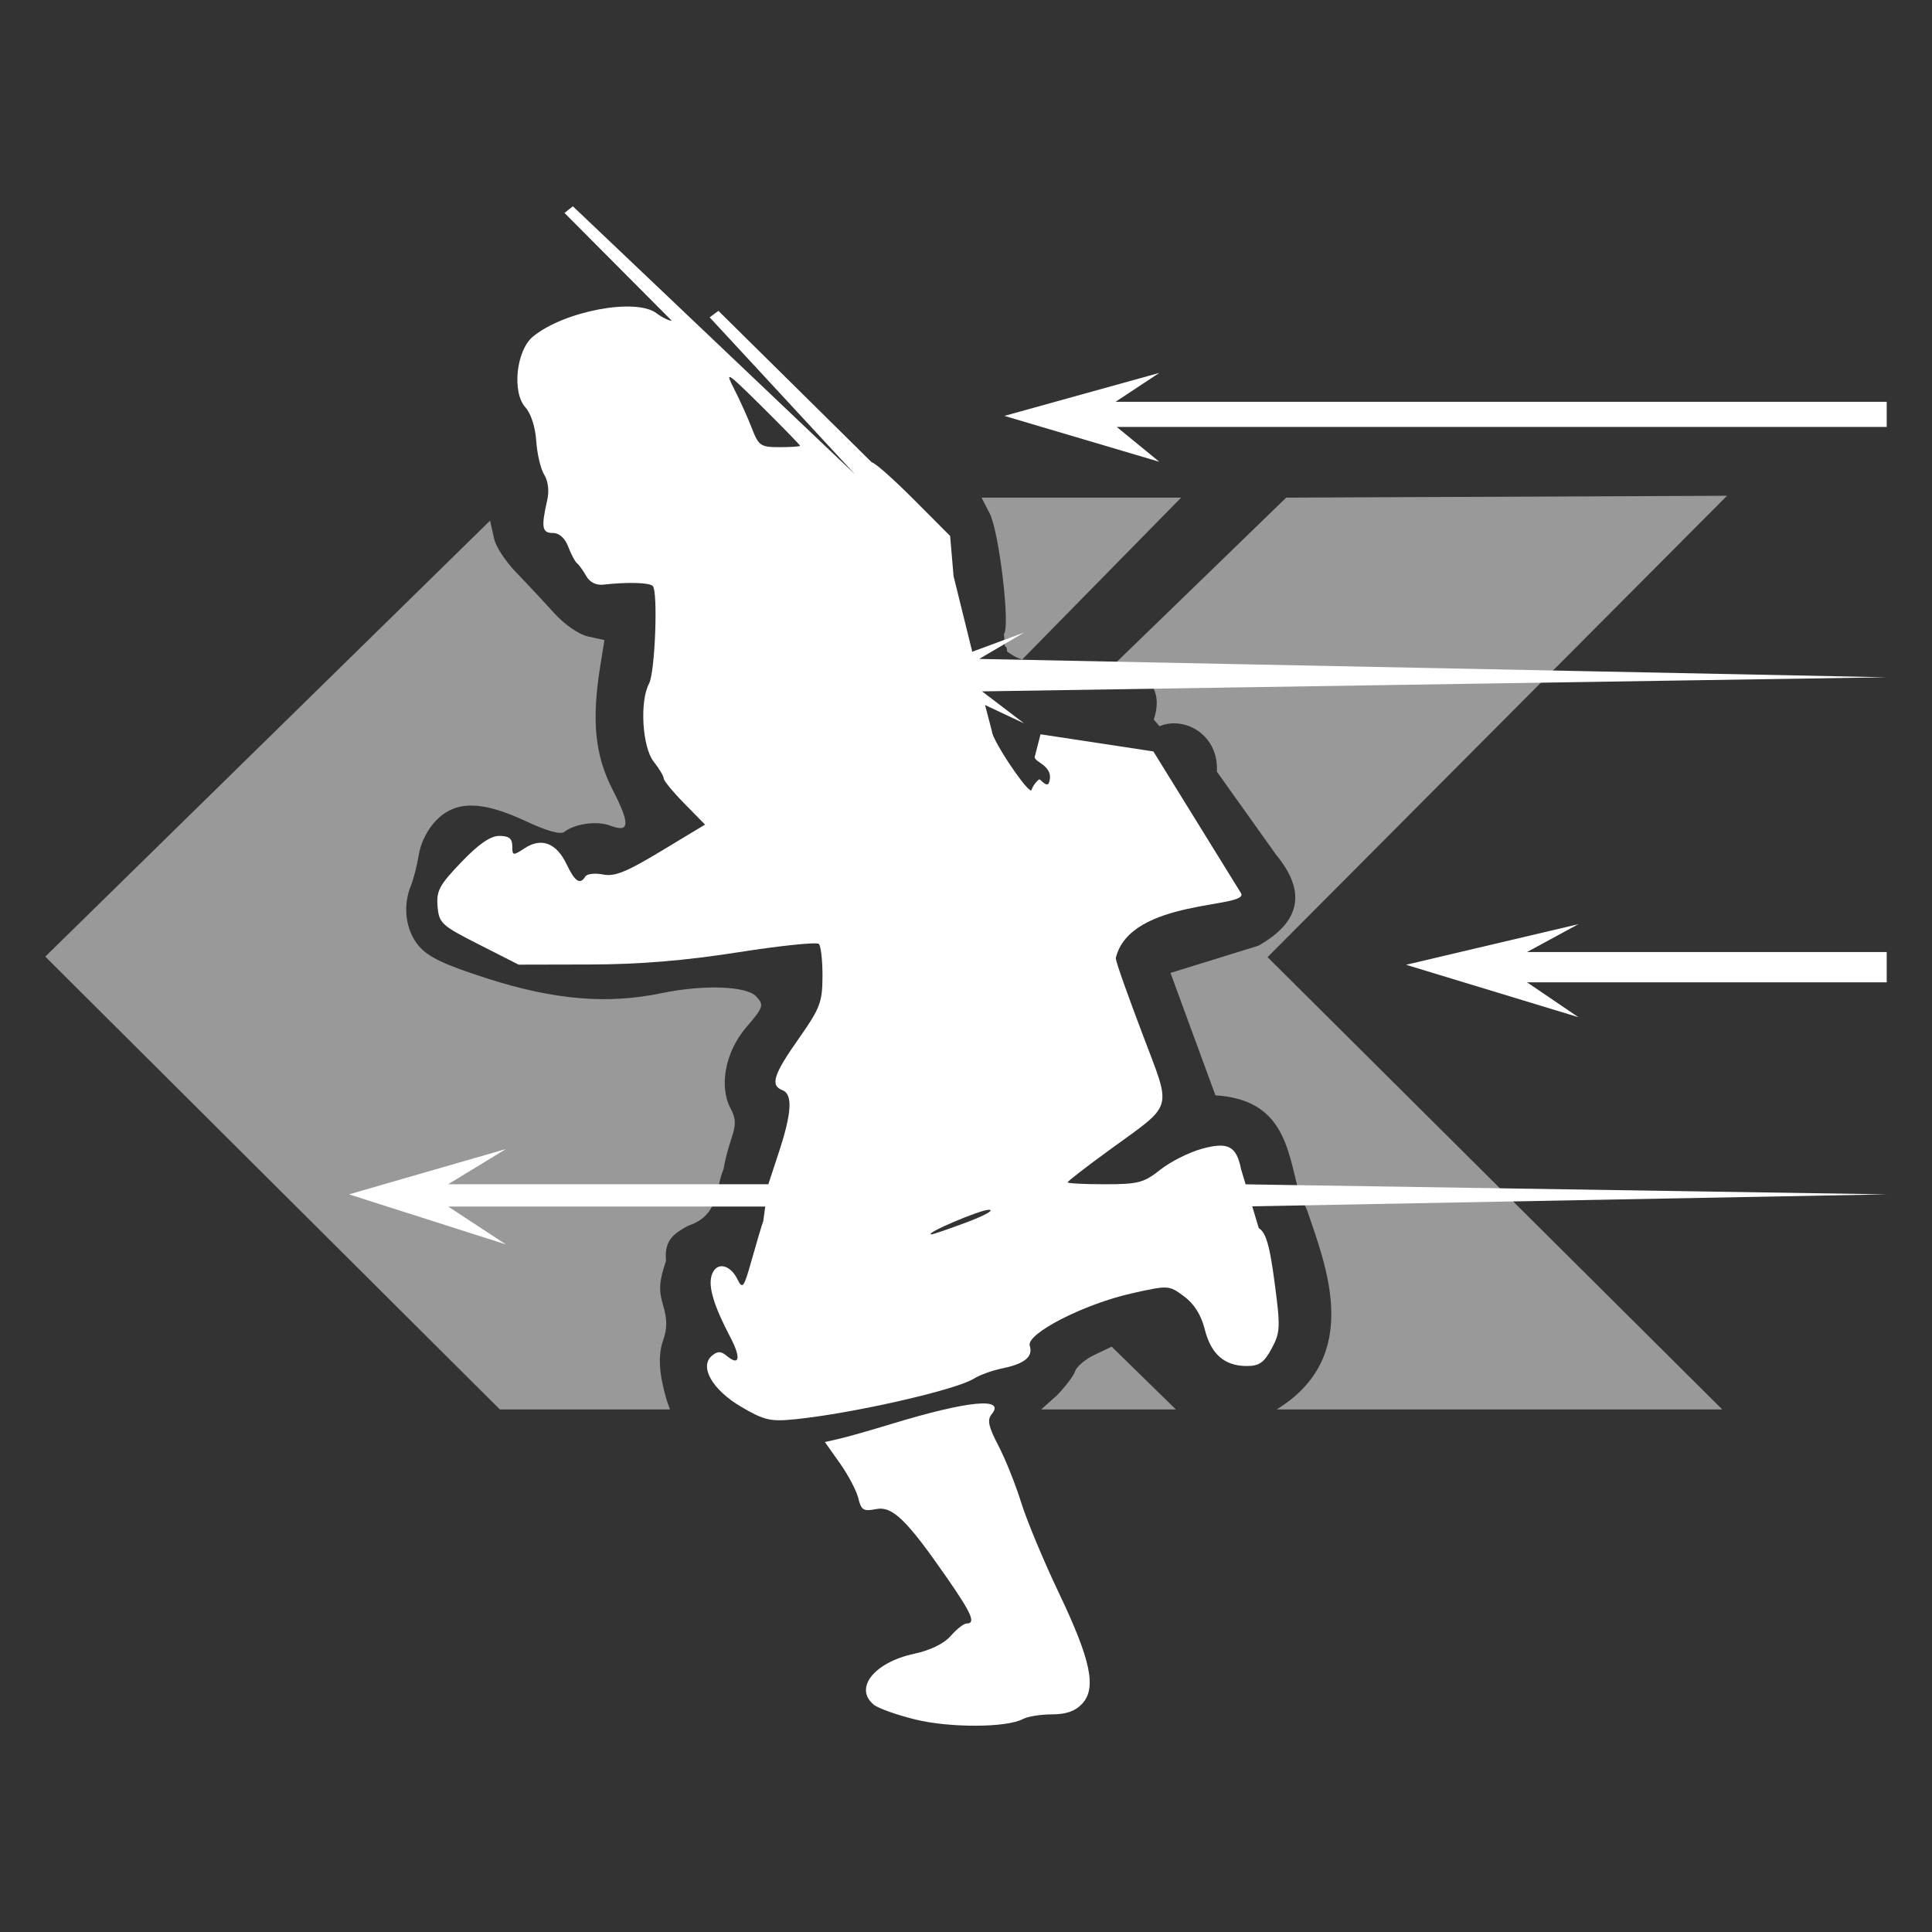 <svg width="512" height="512" viewBox="0 0 512 512" fill="none" xmlns="http://www.w3.org/2000/svg">
<rect x="0" y="0" width="512" height="512" fill="#333333" stroke="none"/>
<path d="M270.892 174.765L313.005 131.882H260.12L262.27 136.041C264.788 140.91 267.79 166.309 266.047 167.997L266.307 171.274C266.811 171.398 266.875 171.988 266.878 172.642C268.044 173.478 269.205 174.276 270.892 174.765Z" fill="white" fill-opacity="0.5"/>
<path d="M280.084 369.796C282.371 367.457 284.556 364.555 284.939 363.347C285.323 362.14 287.653 360.19 290.119 359.015L294.602 356.877L311.621 373.519H275.926L280.084 369.796Z" fill="white" fill-opacity="0.5"/>
<path d="M242.576 455.685C237.673 454.487 232.706 452.715 231.538 451.746C226.244 447.352 231.695 440.526 242.315 438.248C246.577 437.334 250.194 435.562 251.974 433.515C253.538 431.715 255.425 430.243 256.165 430.243C258.642 430.243 257.557 427.684 251.157 418.439C240.281 402.727 236.506 399.055 232.131 399.93C228.842 400.588 228.222 400.207 227.469 397.069C226.991 395.078 224.8 390.908 222.601 387.802L218.602 382.155L222.336 381.307C224.39 380.841 230.586 379.083 236.105 377.401C256.572 371.162 266.622 370.189 262.78 374.82C261.57 376.277 261.967 378.104 264.572 383.086C266.411 386.604 269.129 393.385 270.612 398.155C272.096 402.926 276.61 413.752 280.644 422.215C289.123 440.002 290.656 447.36 286.754 451.549C284.963 453.471 282.509 454.326 278.779 454.326C275.816 454.326 272.352 454.882 271.081 455.562C266.77 457.869 251.781 457.934 242.576 455.685Z" fill="white"/>
<path d="M191.75 309.829C192.006 307.99 192.934 304.377 193.81 301.802C195.079 298.069 195.041 296.44 193.622 293.774C190.464 287.843 192.216 278.731 197.761 272.253C202.352 266.888 202.514 266.398 200.438 264.103C197.88 261.277 186.462 260.875 175.228 263.216C161.035 266.173 146.893 264.988 129.342 259.374C117.678 255.644 113.477 253.651 110.944 250.641C107.473 246.515 106.667 240.151 108.916 234.633C109.605 232.943 110.552 229.211 111.021 226.341C111.532 223.212 113.4 219.595 115.685 217.309C120.871 212.124 127.756 212.204 139.266 217.586C144.939 220.238 148.564 221.244 149.579 220.447C152.353 218.271 158.225 217.471 161.709 218.795C166.919 220.776 167.064 218.475 162.313 209.202C157.653 200.106 156.746 190.96 159.073 176.513L160.18 169.632L155.892 168.689C153.358 168.132 149.594 165.519 146.692 162.302C143.991 159.307 139.53 154.533 136.779 151.693C134.029 148.853 131.418 144.89 130.976 142.885C130.535 140.881 130.036 138.673 129.869 137.978L12 253.514L132.475 373.519H177.549L176.671 371.038C174.611 363.97 174.331 359.237 175.734 355.214C176.836 352.052 176.835 349.612 175.732 345.928C174.516 341.87 174.661 339.647 176.506 334.093C175.885 328.347 179.148 326.654 182.31 324.855C190.71 322.08 189.458 315.201 191.75 309.829Z" fill="white" fill-opacity="0.5"/>
<path d="M266.174 110.218L307.233 98.819L295.643 106.477H499.999V113.151H295.959L307.233 122.377L266.174 110.218Z" fill="white"/>
<path d="M418.282 244.917L404.685 252.296H499.999V260.324H404.685L418.282 269.56L372.61 255.676L418.282 244.917Z" fill="white"/>
<path d="M151.816 54.667L149.593 56.434L178.038 85.012C177.228 84.989 175.399 84.085 173.971 83.005C168.479 78.851 149.463 82.447 141.246 89.193C136.816 92.83 135.619 103.948 139.229 107.937C140.703 109.565 141.873 113.193 142.114 116.883C142.337 120.297 143.286 124.317 144.225 125.815C145.273 127.487 145.58 130.085 145.018 132.55C143.379 139.75 143.633 141.248 146.496 141.248C148.215 141.248 149.713 142.583 150.595 144.901C151.358 146.909 152.395 148.866 152.901 149.249C153.407 149.632 154.502 151.147 155.334 152.619C156.308 154.34 157.978 155.165 160.017 154.929C166.154 154.218 172.079 154.378 172.98 155.279C174.42 156.721 173.608 178.164 171.999 181.171C169.486 185.866 170.202 197.983 173.22 201.82C174.692 203.691 175.898 205.706 175.898 206.298C175.898 206.89 178.359 209.883 181.368 212.949L186.841 218.525L175.251 225.522C166.022 231.097 162.877 232.365 159.798 231.75C157.672 231.324 155.571 231.56 155.131 232.271C153.717 234.56 152.36 233.669 150.131 228.996C147.459 223.391 143.477 221.88 139.04 224.788C135.932 226.824 135.76 226.796 135.76 224.231C135.76 222.219 134.879 221.524 132.337 221.524C129.962 221.524 126.878 223.654 122.24 228.491C116.446 234.534 115.613 236.084 115.959 240.197C116.334 244.66 116.979 245.253 126.904 250.29L137.447 255.642L156.337 255.601C169.504 255.573 181.409 254.592 195.627 252.362C206.846 250.603 216.468 249.609 217.011 250.151C217.554 250.694 217.984 254.559 217.969 258.741C217.942 265.623 217.338 267.197 211.634 275.3C204.978 284.757 204.064 287.649 207.338 288.906C210.113 289.97 209.85 294.856 206.461 305.183L203.578 313.966V313.83H118.767L134.063 304.512L92.491 316.517L134.063 329.778L118.767 319.744H202.796L202.274 323.614C201.906 324.572 200.553 329.106 199.266 333.691C197.113 341.365 196.806 341.785 195.41 338.984C193.378 334.908 189.74 334.356 188.6 337.948C187.641 340.97 189.169 346.043 193.557 354.403C196.416 359.851 196 362.137 192.654 359.36C191.077 358.051 190.182 358.024 188.706 359.249C185.227 362.135 188.763 368.338 196.453 372.84C202.526 376.396 204.182 376.778 210.684 376.12C225.989 374.571 253.335 368.356 258.113 365.341C259.621 364.389 262.964 363.179 265.54 362.653C271.517 361.435 273.819 359.557 272.897 356.651C271.884 353.462 287.204 345.599 300.017 342.733C309.644 340.58 309.783 340.587 313.785 343.546C316.469 345.53 318.317 348.477 319.281 352.308C320.938 358.889 324.52 362.008 330.422 362.008C333.704 362.008 334.992 361.104 336.995 357.384C339.299 353.105 339.359 351.791 337.783 339.883C336.473 329.992 335.501 326.652 333.588 325.457L331.853 319.687L500 316.517L330.101 313.861L328.897 309.858C327.655 303.645 325.415 302.51 318.325 304.495C314.989 305.429 310.094 307.915 307.447 310.018C303.136 313.444 301.606 313.841 292.784 313.841C287.366 313.841 282.933 313.611 282.933 313.329C282.933 313.047 287.899 309.202 293.97 304.786C311.276 292.197 310.553 294.667 302.898 274.374C299.29 264.807 295.706 255.044 295.698 253.884C299.5 237.996 331.426 240.818 328.854 236.659L305.654 199.137L275.752 194.594L274.222 200.534C273.851 201.972 279.561 202.906 277.99 207.404C277.469 208.898 275.633 206.389 275.428 206.528C274.624 207.05 273.699 208.316 273.37 209.341C272.856 210.94 262.864 196.132 262.864 193.771L261.05 186.837L271.412 191.713L260.257 183.223L500 179.484L259.496 174.623L271.412 167.622L257.659 172.717L252.704 152.678L251.794 142.035L242.066 132.276C236.716 126.909 231.742 122.516 231.013 122.516L190.389 82.377L188.071 84.099L226.551 125.676L151.816 54.667ZM193.473 99.929C194.171 100.133 196.645 102.527 201.932 107.767C207.482 113.267 212.023 117.931 212.023 118.133C212.023 118.336 209.582 118.503 206.601 118.503C201.574 118.503 201.043 118.139 199.248 113.486C198.184 110.726 196.081 106.058 194.575 103.115C193.46 100.934 192.93 99.77 193.473 99.929ZM262.11 320.6C263.628 320.638 260.957 322.135 256.174 323.925C251.391 325.714 247.176 327.155 246.808 327.128C244.733 326.978 259.819 320.542 262.11 320.6Z" fill="white"/>
<path d="M340.857 131.882L295.75 175.604C302.99 178.199 308.704 181.743 305.76 190.682L307.28 192.456C313.881 189.68 323.029 194.657 322.485 204.493L338.196 226.54C346.23 236.248 344.734 244.284 333.508 250.614L310.194 257.836L322.105 290.273C340.027 291.407 341.208 304.186 344.151 315.741L346.432 320.809C351.181 335.052 361.37 359.362 338.323 373.519H456.413L335.916 253.655L457.68 131.384L340.857 131.882Z" fill="white" fill-opacity="0.5"/>
</svg>
